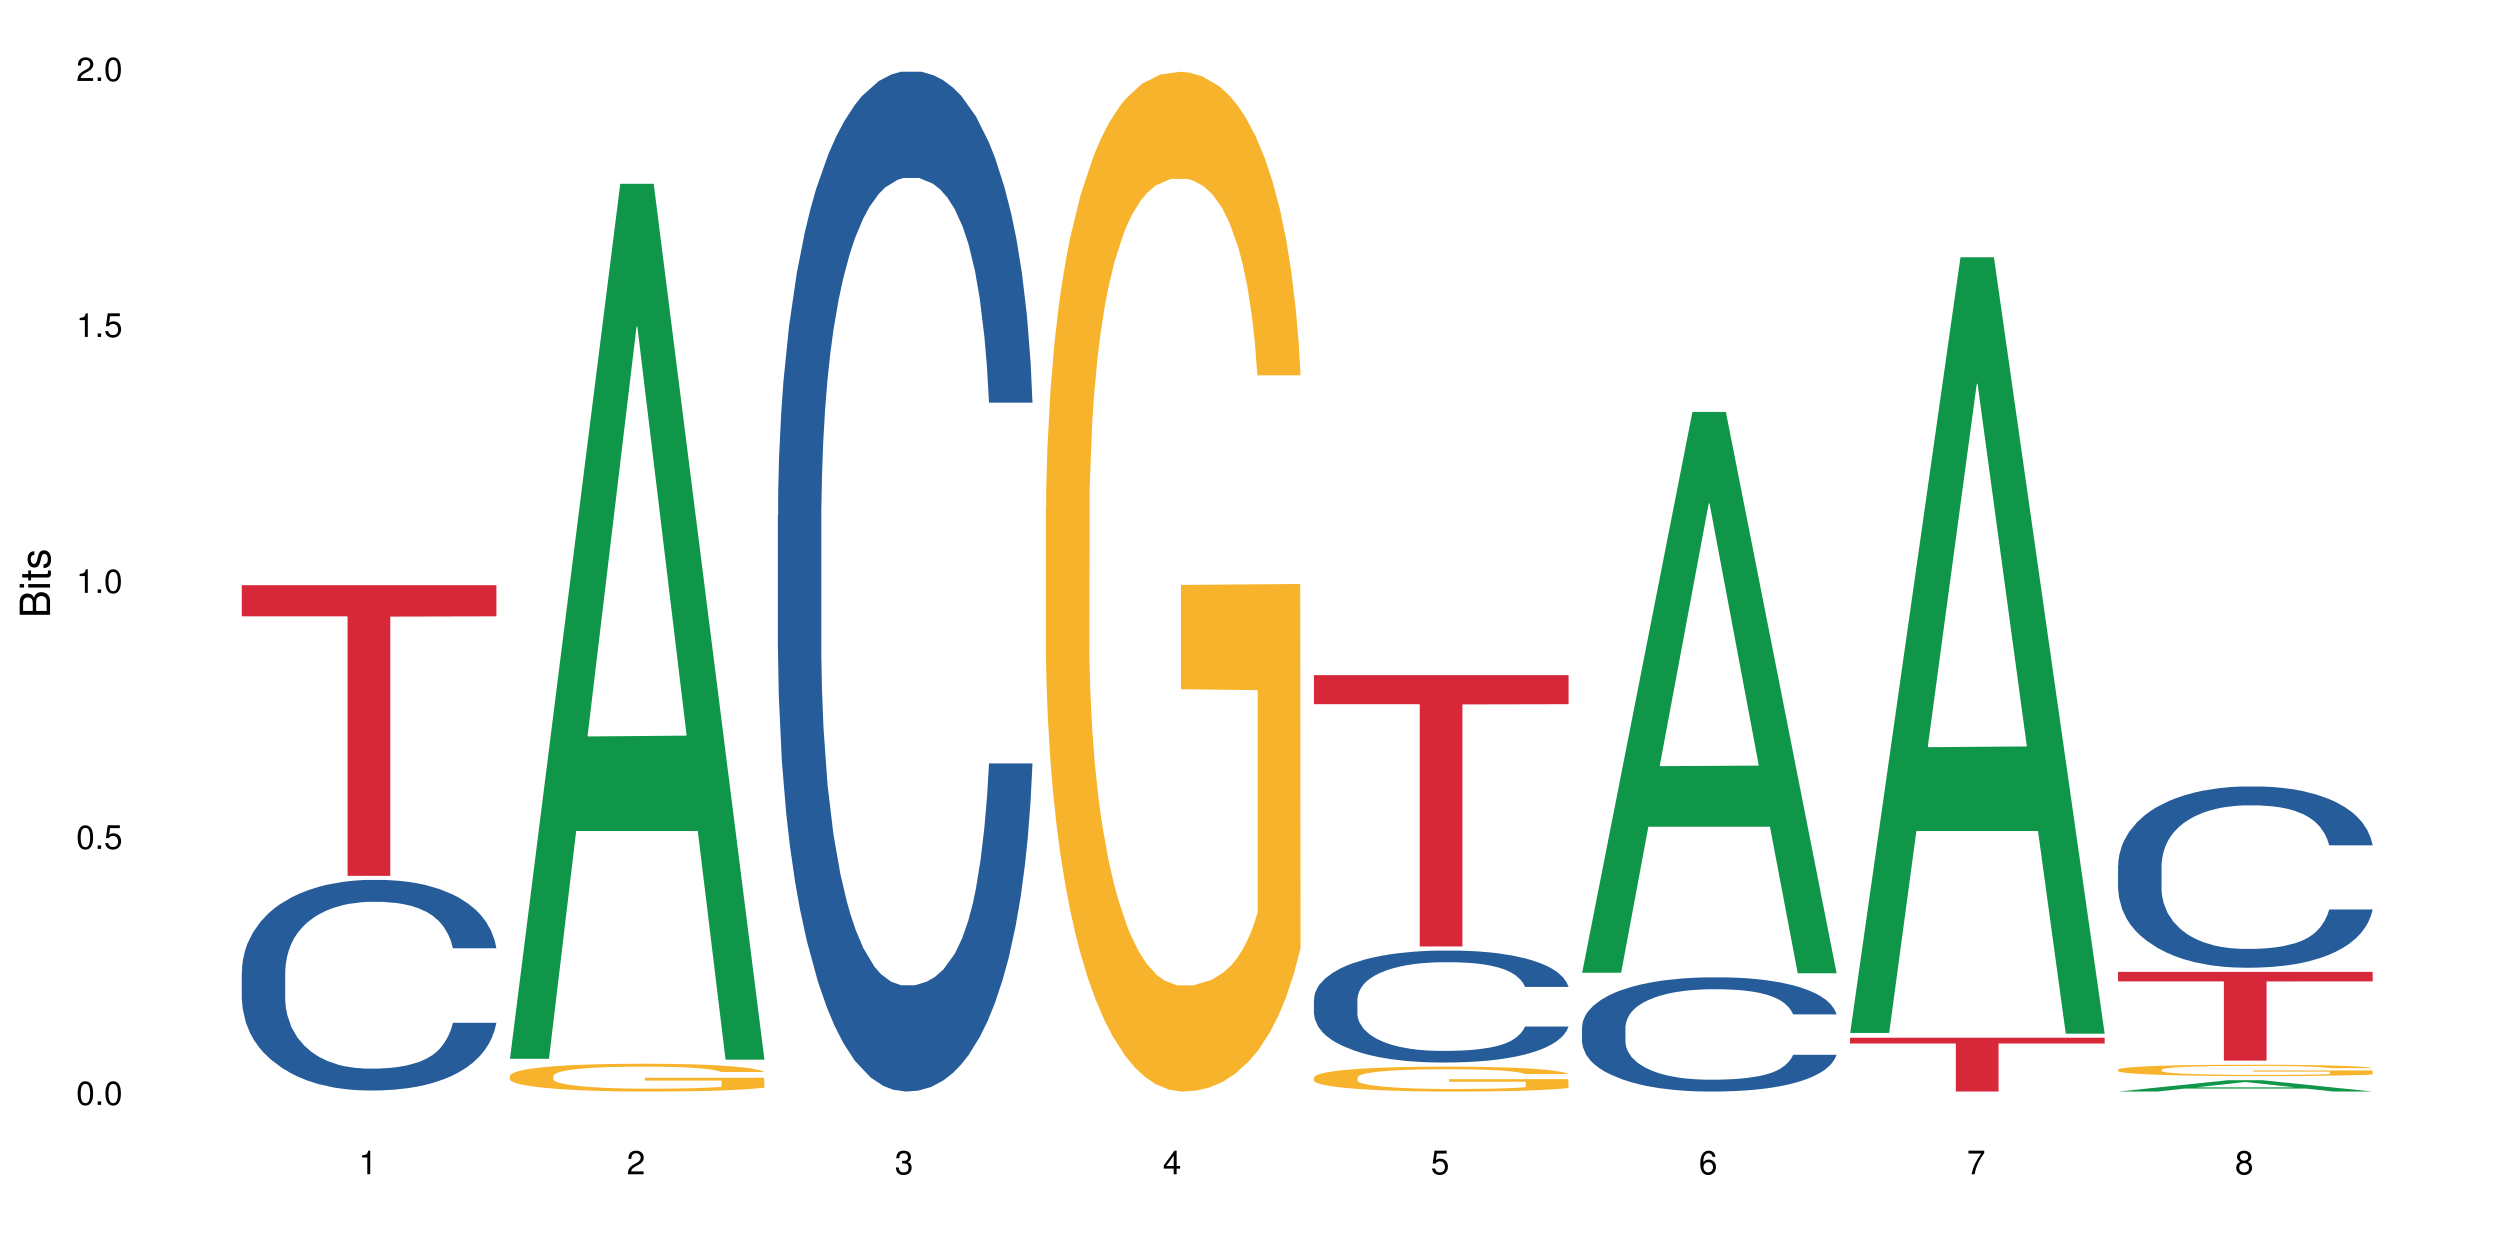 <?xml version="1.0" encoding="UTF-8"?>
<svg xmlns="http://www.w3.org/2000/svg" xmlns:xlink="http://www.w3.org/1999/xlink" width="720pt" height="360pt" viewBox="0 0 720 360" version="1.1">
<defs>
<g>
<symbol overflow="visible" id="glyph0-0">
<path style="stroke:none;" d=""/>
</symbol>
<symbol overflow="visible" id="glyph0-1">
<path style="stroke:none;" d="M 2.641 -6.797 C 2 -6.797 1.422 -6.531 1.078 -6.047 C 0.641 -5.453 0.406 -4.547 0.406 -3.297 C 0.406 -1 1.188 0.219 2.641 0.219 C 4.078 0.219 4.859 -1 4.859 -3.234 C 4.859 -4.562 4.656 -5.438 4.203 -6.047 C 3.844 -6.531 3.281 -6.797 2.641 -6.797 Z M 2.641 -6.047 C 3.547 -6.047 4 -5.125 4 -3.312 C 4 -1.375 3.562 -0.484 2.625 -0.484 C 1.734 -0.484 1.281 -1.422 1.281 -3.281 C 1.281 -5.141 1.734 -6.047 2.641 -6.047 Z M 2.641 -6.047 "/>
</symbol>
<symbol overflow="visible" id="glyph0-2">
<path style="stroke:none;" d="M 1.828 -1 L 0.828 -1 L 0.828 0 L 1.828 0 Z M 1.828 -1 "/>
</symbol>
<symbol overflow="visible" id="glyph0-3">
<path style="stroke:none;" d="M 4.562 -6.797 L 1.062 -6.797 L 0.547 -3.094 L 1.328 -3.094 C 1.719 -3.562 2.047 -3.734 2.578 -3.734 C 3.484 -3.734 4.062 -3.109 4.062 -2.094 C 4.062 -1.125 3.484 -0.531 2.578 -0.531 C 1.828 -0.531 1.375 -0.906 1.188 -1.672 L 0.328 -1.672 C 0.453 -1.109 0.547 -0.844 0.75 -0.594 C 1.125 -0.078 1.828 0.219 2.594 0.219 C 3.969 0.219 4.922 -0.781 4.922 -2.219 C 4.922 -3.562 4.031 -4.484 2.719 -4.484 C 2.25 -4.484 1.859 -4.359 1.469 -4.062 L 1.734 -5.969 L 4.562 -5.969 Z M 4.562 -6.797 "/>
</symbol>
<symbol overflow="visible" id="glyph0-4">
<path style="stroke:none;" d="M 2.484 -4.844 L 2.484 0 L 3.328 0 L 3.328 -6.797 L 2.766 -6.797 C 2.469 -5.75 2.281 -5.609 0.984 -5.453 L 0.984 -4.844 Z M 2.484 -4.844 "/>
</symbol>
<symbol overflow="visible" id="glyph0-5">
<path style="stroke:none;" d="M 4.859 -0.828 L 1.281 -0.828 C 1.359 -1.391 1.672 -1.75 2.5 -2.234 L 3.469 -2.75 C 4.406 -3.266 4.906 -3.969 4.906 -4.812 C 4.906 -5.375 4.672 -5.906 4.266 -6.266 C 3.859 -6.625 3.375 -6.797 2.719 -6.797 C 1.859 -6.797 1.219 -6.5 0.844 -5.922 C 0.609 -5.562 0.5 -5.125 0.484 -4.438 L 1.328 -4.438 C 1.359 -4.906 1.406 -5.188 1.531 -5.406 C 1.75 -5.812 2.188 -6.062 2.703 -6.062 C 3.469 -6.062 4.031 -5.516 4.031 -4.781 C 4.031 -4.25 3.719 -3.797 3.125 -3.438 L 2.234 -2.938 C 0.812 -2.141 0.406 -1.5 0.328 0 L 4.859 0 Z M 4.859 -0.828 "/>
</symbol>
<symbol overflow="visible" id="glyph0-6">
<path style="stroke:none;" d="M 2.125 -3.125 L 2.578 -3.125 C 3.516 -3.125 3.984 -2.703 3.984 -1.891 C 3.984 -1.031 3.469 -0.531 2.578 -0.531 C 1.656 -0.531 1.203 -0.984 1.156 -1.969 L 0.312 -1.969 C 0.344 -1.422 0.438 -1.078 0.609 -0.766 C 0.953 -0.109 1.625 0.219 2.547 0.219 C 3.953 0.219 4.859 -0.609 4.859 -1.906 C 4.859 -2.766 4.516 -3.25 3.703 -3.516 C 4.344 -3.766 4.656 -4.25 4.656 -4.938 C 4.656 -6.109 3.875 -6.797 2.578 -6.797 C 1.203 -6.797 0.484 -6.047 0.453 -4.609 L 1.297 -4.609 C 1.312 -5.016 1.344 -5.25 1.453 -5.453 C 1.641 -5.828 2.062 -6.062 2.594 -6.062 C 3.344 -6.062 3.797 -5.625 3.797 -4.906 C 3.797 -4.422 3.609 -4.141 3.25 -3.984 C 3.016 -3.891 2.719 -3.844 2.125 -3.844 Z M 2.125 -3.125 "/>
</symbol>
<symbol overflow="visible" id="glyph0-7">
<path style="stroke:none;" d="M 3.141 -1.625 L 3.141 0 L 3.984 0 L 3.984 -1.625 L 4.984 -1.625 L 4.984 -2.391 L 3.984 -2.391 L 3.984 -6.797 L 3.359 -6.797 L 0.266 -2.516 L 0.266 -1.625 Z M 3.141 -2.391 L 1 -2.391 L 3.141 -5.359 Z M 3.141 -2.391 "/>
</symbol>
<symbol overflow="visible" id="glyph0-8">
<path style="stroke:none;" d="M 4.781 -5.031 C 4.609 -6.141 3.891 -6.797 2.844 -6.797 C 2.094 -6.797 1.422 -6.438 1.031 -5.828 C 0.609 -5.172 0.406 -4.344 0.406 -3.094 C 0.406 -1.953 0.578 -1.234 0.984 -0.625 C 1.359 -0.078 1.953 0.219 2.703 0.219 C 3.984 0.219 4.922 -0.734 4.922 -2.078 C 4.922 -3.344 4.062 -4.234 2.844 -4.234 C 2.172 -4.234 1.641 -3.969 1.281 -3.469 C 1.281 -5.125 1.828 -6.047 2.797 -6.047 C 3.391 -6.047 3.797 -5.672 3.938 -5.031 Z M 2.734 -3.484 C 3.547 -3.484 4.062 -2.922 4.062 -2 C 4.062 -1.156 3.484 -0.531 2.703 -0.531 C 1.922 -0.531 1.328 -1.188 1.328 -2.047 C 1.328 -2.891 1.906 -3.484 2.734 -3.484 Z M 2.734 -3.484 "/>
</symbol>
<symbol overflow="visible" id="glyph0-9">
<path style="stroke:none;" d="M 4.984 -6.797 L 0.438 -6.797 L 0.438 -5.969 L 4.109 -5.969 C 2.5 -3.656 1.828 -2.234 1.328 0 L 2.219 0 C 2.594 -2.172 3.453 -4.047 4.984 -6.094 Z M 4.984 -6.797 "/>
</symbol>
<symbol overflow="visible" id="glyph0-10">
<path style="stroke:none;" d="M 3.75 -3.578 C 4.453 -4 4.688 -4.344 4.688 -4.984 C 4.688 -6.047 3.844 -6.797 2.641 -6.797 C 1.438 -6.797 0.594 -6.047 0.594 -4.984 C 0.594 -4.359 0.828 -4.016 1.516 -3.578 C 0.734 -3.203 0.359 -2.641 0.359 -1.891 C 0.359 -0.641 1.297 0.219 2.641 0.219 C 3.984 0.219 4.922 -0.641 4.922 -1.875 C 4.922 -2.641 4.531 -3.203 3.75 -3.578 Z M 2.641 -6.047 C 3.359 -6.047 3.812 -5.625 3.812 -4.969 C 3.812 -4.344 3.344 -3.922 2.641 -3.922 C 1.922 -3.922 1.453 -4.344 1.453 -4.984 C 1.453 -5.625 1.922 -6.047 2.641 -6.047 Z M 2.641 -3.203 C 3.484 -3.203 4.062 -2.672 4.062 -1.875 C 4.062 -1.062 3.484 -0.531 2.625 -0.531 C 1.797 -0.531 1.219 -1.078 1.219 -1.875 C 1.219 -2.672 1.797 -3.203 2.641 -3.203 Z M 2.641 -3.203 "/>
</symbol>
<symbol overflow="visible" id="glyph1-0">
<path style="stroke:none;" d=""/>
</symbol>
<symbol overflow="visible" id="glyph1-1">
<path style="stroke:none;" d="M 0 -0.953 L 0 -4.891 C 0 -5.719 -0.234 -6.344 -0.734 -6.797 C -1.188 -7.234 -1.812 -7.469 -2.5 -7.469 C -3.547 -7.469 -4.188 -7 -4.625 -5.875 C -4.984 -6.672 -5.641 -7.094 -6.531 -7.094 C -7.156 -7.094 -7.734 -6.859 -8.141 -6.391 C -8.562 -5.938 -8.75 -5.344 -8.75 -4.5 L -8.75 -0.953 Z M -4.984 -2.062 L -7.766 -2.062 L -7.766 -4.219 C -7.766 -4.844 -7.688 -5.203 -7.453 -5.5 C -7.219 -5.812 -6.859 -5.969 -6.375 -5.969 C -5.906 -5.969 -5.531 -5.812 -5.297 -5.5 C -5.062 -5.203 -4.984 -4.844 -4.984 -4.219 Z M -0.984 -2.062 L -4 -2.062 L -4 -4.781 C -4 -5.328 -3.859 -5.688 -3.578 -5.953 C -3.297 -6.219 -2.922 -6.359 -2.484 -6.359 C -2.062 -6.359 -1.688 -6.219 -1.406 -5.953 C -1.109 -5.688 -0.984 -5.328 -0.984 -4.781 Z M -0.984 -2.062 "/>
</symbol>
<symbol overflow="visible" id="glyph1-2">
<path style="stroke:none;" d="M -6.281 -1.797 L -6.281 -0.797 L 0 -0.797 L 0 -1.797 Z M -8.75 -1.797 L -8.75 -0.797 L -7.484 -0.797 L -7.484 -1.797 Z M -8.75 -1.797 "/>
</symbol>
<symbol overflow="visible" id="glyph1-3">
<path style="stroke:none;" d="M -6.281 -3.047 L -6.281 -2.016 L -8.016 -2.016 L -8.016 -1.016 L -6.281 -1.016 L -6.281 -0.172 L -5.469 -0.172 L -5.469 -1.016 L -0.719 -1.016 C -0.078 -1.016 0.281 -1.453 0.281 -2.234 C 0.281 -2.469 0.25 -2.719 0.188 -3.047 L -0.641 -3.047 C -0.609 -2.922 -0.594 -2.766 -0.594 -2.562 C -0.594 -2.141 -0.719 -2.016 -1.156 -2.016 L -5.469 -2.016 L -5.469 -3.047 Z M -6.281 -3.047 "/>
</symbol>
<symbol overflow="visible" id="glyph1-4">
<path style="stroke:none;" d="M -4.531 -5.25 C -5.766 -5.25 -6.469 -4.422 -6.469 -2.969 C -6.469 -1.516 -5.719 -0.562 -4.547 -0.562 C -3.562 -0.562 -3.094 -1.062 -2.734 -2.562 L -2.516 -3.484 C -2.344 -4.188 -2.094 -4.469 -1.625 -4.469 C -1.047 -4.469 -0.641 -3.875 -0.641 -3 C -0.641 -2.453 -0.797 -2 -1.062 -1.75 C -1.25 -1.594 -1.422 -1.531 -1.875 -1.469 L -1.875 -0.406 C -0.422 -0.453 0.281 -1.266 0.281 -2.922 C 0.281 -4.5 -0.5 -5.516 -1.719 -5.516 C -2.656 -5.516 -3.172 -4.984 -3.469 -3.734 L -3.703 -2.766 C -3.891 -1.953 -4.156 -1.609 -4.594 -1.609 C -5.172 -1.609 -5.547 -2.125 -5.547 -2.938 C -5.547 -3.75 -5.203 -4.172 -4.531 -4.203 Z M -4.531 -5.25 "/>
</symbol>
</g>
</defs>
<g id="surface102124">
<rect x="0" y="0" width="720" height="360" style="fill:rgb(100%,100%,100%);fill-opacity:1;stroke:none;"/>
<path style=" stroke:none;fill-rule:nonzero;fill:rgb(14.51%,36.078%,60%);fill-opacity:1;" d="M 69.629 279.816 L 69.719 279.762 L 69.719 278.43 L 69.988 276.324 L 70.613 273.664 L 71.238 271.832 L 72.848 268.562 L 75.086 265.402 L 77.41 262.961 L 79.109 261.52 L 80.629 260.414 L 84.117 258.359 L 86.355 257.309 L 88.77 256.367 L 91.719 255.422 L 93.867 254.867 L 98.695 253.98 L 102.273 253.594 L 105.047 253.426 L 111.039 253.426 L 114.613 253.648 L 117.207 253.926 L 120.07 254.371 L 122.484 254.867 L 126.688 256.09 L 130.445 257.641 L 132.145 258.527 L 134.828 260.246 L 136.883 261.91 L 138.316 263.352 L 139.926 265.402 L 141.355 267.898 L 142.43 270.723 L 142.965 273.109 L 130.445 273.109 L 129.82 270.891 L 129.102 269.172 L 127.762 266.898 L 126.422 265.289 L 124.543 263.684 L 122.844 262.629 L 120.516 261.578 L 118.461 260.91 L 116.312 260.414 L 114.258 260.078 L 110.32 259.746 L 105.762 259.746 L 104.062 259.859 L 100.574 260.301 L 98.695 260.691 L 96.012 261.465 L 94.133 262.188 L 91.898 263.297 L 90.379 264.238 L 88.5 265.68 L 87.16 266.953 L 85.637 268.785 L 84.742 270.168 L 83.938 271.723 L 83.223 273.551 L 82.688 275.492 L 82.328 277.543 L 82.148 279.539 L 82.148 288.133 L 82.328 290.129 L 82.777 292.457 L 83.938 295.836 L 85.637 298.777 L 87.605 301.105 L 89.484 302.766 L 90.559 303.543 L 91.988 304.43 L 94.223 305.539 L 97.445 306.648 L 99.32 307.09 L 102.184 307.535 L 105.137 307.758 L 109.07 307.758 L 112.559 307.535 L 114.883 307.258 L 117.297 306.816 L 120.605 305.871 L 122.664 304.984 L 124.453 303.934 L 125.793 302.879 L 126.688 301.992 L 128.031 300.273 L 129.102 298.387 L 129.906 296.449 L 130.445 294.562 L 142.965 294.562 L 142.43 296.781 L 141.625 298.941 L 140.82 300.551 L 139.566 302.492 L 138.137 304.207 L 136.078 306.148 L 134.379 307.426 L 132.145 308.809 L 130.086 309.863 L 127.852 310.805 L 124.543 311.914 L 122.395 312.469 L 120.07 312.969 L 117.297 313.41 L 113.809 313.801 L 110.055 314.023 L 106.566 314.078 L 102.809 313.965 L 100.035 313.746 L 96.371 313.246 L 91.809 312.246 L 88.5 311.195 L 85.906 310.141 L 83.672 309.031 L 81.168 307.535 L 77.945 305.098 L 75.98 303.211 L 74.637 301.66 L 73.117 299.496 L 72.043 297.555 L 70.793 294.453 L 69.898 290.516 L 69.629 287.465 Z M 69.629 279.816 "/>
<path style=" stroke:none;fill-rule:nonzero;fill:rgb(83.922%,15.686%,22.353%);fill-opacity:1;" d="M 69.629 168.539 L 142.965 168.539 L 142.965 177.5 L 112.402 177.578 L 112.402 252.246 L 100.105 252.246 L 100.105 177.656 L 99.926 177.5 L 69.629 177.5 Z M 69.629 168.539 "/>
<path style=" stroke:none;fill-rule:nonzero;fill:rgb(6.275%,58.824%,28.235%);fill-opacity:1;" d="M 146.824 304.941 L 146.902 304.707 L 178.637 52.934 L 188.273 52.934 L 220.16 305.18 L 208.957 305.18 L 200.965 239.336 L 165.941 239.336 L 158.109 304.941 L 146.824 304.941 L 169.312 212.098 L 197.754 211.859 L 183.57 94.148 L 183.414 93.91 L 183.258 94.621 L 169.234 211.859 L 169.312 212.098 Z M 146.824 304.941 "/>
<path style=" stroke:none;fill-rule:nonzero;fill:rgb(96.863%,70.196%,16.863%);fill-opacity:1;" d="M 146.824 309.789 L 146.914 309.781 L 146.914 309.637 L 147.273 309.309 L 148.168 308.855 L 149.328 308.48 L 150.582 308.188 L 151.387 308.035 L 152.727 307.816 L 153.891 307.652 L 156.844 307.324 L 160.598 307.016 L 162.656 306.887 L 164.98 306.762 L 168.289 306.621 L 169.809 306.57 L 174.461 306.453 L 179.738 306.379 L 185.551 306.359 L 188.234 306.367 L 191.898 306.395 L 196.91 306.477 L 199.77 306.551 L 202.008 306.621 L 204.332 306.719 L 207.195 306.863 L 209.875 307.039 L 212.023 307.215 L 214.168 307.434 L 215.957 307.668 L 217.477 307.926 L 218.82 308.23 L 219.625 308.488 L 220.16 308.742 L 207.73 308.742 L 207.016 308.488 L 206.211 308.289 L 204.867 308.051 L 203.527 307.875 L 202.184 307.734 L 199.68 307.543 L 197.535 307.426 L 194.852 307.324 L 192.258 307.258 L 189.305 307.215 L 187.52 307.199 L 182.777 307.199 L 178.484 307.25 L 175.98 307.309 L 174.191 307.367 L 171.688 307.477 L 170.168 307.566 L 169.273 307.625 L 166.59 307.852 L 164.801 308.055 L 163.816 308.195 L 162.566 308.414 L 161.672 308.613 L 160.688 308.906 L 160.152 309.125 L 159.434 309.621 L 159.348 310.938 L 159.613 311.219 L 160.152 311.516 L 160.867 311.781 L 161.941 312.059 L 163.012 312.27 L 164.891 312.555 L 166.5 312.746 L 167.754 312.871 L 170.168 313.066 L 171.152 313.133 L 173.477 313.266 L 175.891 313.367 L 178.844 313.457 L 181.078 313.5 L 184.656 313.535 L 189.219 313.535 L 194.582 313.492 L 197.98 313.434 L 200.309 313.375 L 201.828 313.324 L 203.707 313.242 L 205.047 313.172 L 206.301 313.09 L 207.82 312.965 L 207.82 311.219 L 185.73 311.211 L 185.73 310.391 L 220.07 310.383 L 220.16 313.242 L 218.285 313.441 L 215.957 313.633 L 213.723 313.777 L 211.398 313.902 L 208.086 314.043 L 205.406 314.129 L 201.289 314.23 L 197.535 314.297 L 193.598 314.34 L 190.113 314.363 L 185.996 314.371 L 182.332 314.355 L 178.395 314.312 L 175.266 314.254 L 172.402 314.18 L 169.543 314.086 L 165.965 313.934 L 163.641 313.809 L 161.223 313.652 L 158.809 313.469 L 156.664 313.273 L 155.23 313.121 L 153.801 312.945 L 152.281 312.723 L 150.852 312.477 L 149.777 312.25 L 148.793 311.992 L 148.078 311.75 L 147.363 311.422 L 147.004 311.16 L 146.824 310.934 Z M 146.824 309.789 "/>
<path style=" stroke:none;fill-rule:nonzero;fill:rgb(14.51%,36.078%,60%);fill-opacity:1;" d="M 224.02 148.457 L 224.109 148.188 L 224.109 141.742 L 224.379 131.543 L 225.004 118.656 L 225.633 109.797 L 227.242 93.957 L 229.477 78.652 L 231.801 66.84 L 233.5 59.859 L 235.023 54.492 L 238.508 44.559 L 240.746 39.457 L 243.16 34.891 L 246.113 30.328 L 248.258 27.645 L 253.086 23.348 L 256.664 21.469 L 259.438 20.664 L 265.43 20.664 L 269.008 21.738 L 271.602 23.078 L 274.461 25.227 L 276.875 27.645 L 281.082 33.551 L 284.836 41.066 L 286.535 45.363 L 289.219 53.684 L 291.277 61.738 L 292.707 68.719 L 294.316 78.652 L 295.746 90.734 L 296.82 104.426 L 297.355 115.969 L 284.836 115.969 L 284.211 105.23 L 283.496 96.91 L 282.152 85.902 L 280.812 78.117 L 278.934 70.332 L 277.234 65.23 L 274.91 60.129 L 272.852 56.906 L 270.707 54.492 L 268.648 52.879 L 264.715 51.27 L 260.152 51.27 L 258.453 51.805 L 254.965 53.953 L 253.086 55.832 L 250.406 59.59 L 248.527 63.082 L 246.289 68.449 L 244.77 73.016 L 242.891 79.996 L 241.551 86.172 L 240.031 95.031 L 239.137 101.742 L 238.332 109.258 L 237.613 118.117 L 237.078 127.516 L 236.723 137.449 L 236.543 147.113 L 236.543 188.727 L 236.723 198.391 L 237.168 209.668 L 238.332 226.043 L 240.031 240.273 L 241.996 251.547 L 243.875 259.602 L 244.949 263.359 L 246.379 267.656 L 248.617 273.027 L 251.836 278.395 L 253.715 280.543 L 256.574 282.691 L 259.527 283.766 L 263.461 283.766 L 266.949 282.691 L 269.273 281.348 L 271.691 279.199 L 275 274.637 L 277.055 270.34 L 278.844 265.242 L 280.188 260.141 L 281.082 255.844 L 282.422 247.52 L 283.496 238.395 L 284.301 228.996 L 284.836 219.867 L 297.355 219.867 L 296.82 230.609 L 296.016 241.078 L 295.211 248.863 L 293.957 258.262 L 292.527 266.582 L 290.473 275.98 L 288.773 282.152 L 286.535 288.867 L 284.48 293.969 L 282.242 298.531 L 278.934 303.898 L 276.789 306.586 L 274.461 309 L 271.691 311.148 L 268.203 313.027 L 264.445 314.102 L 260.957 314.371 L 257.203 313.832 L 254.43 312.762 L 250.762 310.344 L 246.199 305.512 L 242.891 300.41 L 240.297 295.309 L 238.062 289.941 L 235.559 282.691 L 232.34 270.879 L 230.371 261.75 L 229.031 254.234 L 227.508 243.762 L 226.438 234.367 L 225.184 219.332 L 224.289 200.27 L 224.02 185.504 Z M 224.02 148.457 "/>
<path style=" stroke:none;fill-rule:nonzero;fill:rgb(96.863%,70.196%,16.863%);fill-opacity:1;" d="M 301.219 146.461 L 301.305 146.191 L 301.305 140.828 L 301.664 128.758 L 302.559 112.129 L 303.723 98.449 L 304.973 87.719 L 305.777 82.086 L 307.121 74.039 L 308.281 68.141 L 311.234 56.07 L 314.988 44.805 L 317.047 39.977 L 319.371 35.414 L 322.68 30.32 L 324.203 28.441 L 328.852 24.148 L 334.129 21.469 L 339.941 20.664 L 342.625 20.93 L 346.293 22.004 L 351.301 24.953 L 354.164 27.637 L 356.398 30.32 L 358.723 33.805 L 361.586 39.172 L 364.27 45.609 L 366.414 52.047 L 368.562 60.094 L 370.352 68.676 L 371.871 78.062 L 373.211 89.328 L 374.016 98.715 L 374.555 108.105 L 362.121 108.105 L 361.406 98.715 L 360.602 91.477 L 359.262 82.625 L 357.918 76.188 L 356.578 71.09 L 354.074 64.117 L 351.926 59.824 L 349.242 56.07 L 346.648 53.656 L 343.699 52.047 L 341.91 51.508 L 337.168 51.508 L 332.875 53.387 L 330.371 55.531 L 328.586 57.68 L 326.078 61.703 L 324.559 64.922 L 323.664 67.066 L 320.98 75.383 L 319.195 82.891 L 318.211 87.988 L 316.957 96.035 L 316.062 103.277 L 315.078 114.004 L 314.543 122.051 L 313.828 140.293 L 313.738 188.574 L 314.008 198.766 L 314.543 209.762 L 315.258 219.418 L 316.332 229.609 L 317.406 237.391 L 319.281 247.852 L 320.895 254.824 L 322.145 259.383 L 324.559 266.625 L 325.543 269.039 L 327.867 273.867 L 330.285 277.625 L 333.234 280.844 L 335.469 282.453 L 339.047 283.793 L 343.609 283.793 L 348.977 282.184 L 352.375 280.039 L 354.699 277.891 L 356.219 276.016 L 358.098 273.062 L 359.438 270.383 L 360.691 267.43 L 362.211 262.871 L 362.211 198.766 L 340.121 198.496 L 340.121 168.457 L 374.465 168.188 L 374.555 273.062 L 372.676 280.305 L 370.352 287.281 L 368.113 292.645 L 365.789 297.203 L 362.48 302.301 L 359.797 305.52 L 355.684 309.273 L 351.926 311.688 L 347.992 313.297 L 344.504 314.102 L 340.391 314.371 L 336.723 313.836 L 332.789 312.227 L 329.656 310.078 L 326.797 307.398 L 323.934 303.91 L 320.355 298.277 L 318.031 293.719 L 315.617 288.086 L 313.203 281.379 L 311.055 274.137 L 309.625 268.504 L 308.191 262.066 L 306.672 254.02 L 305.242 244.898 L 304.168 236.586 L 303.184 227.195 L 302.469 218.344 L 301.754 206.277 L 301.395 196.621 L 301.219 188.305 Z M 301.219 146.461 "/>
<path style=" stroke:none;fill-rule:nonzero;fill:rgb(14.51%,36.078%,60%);fill-opacity:1;" d="M 378.414 287.797 L 378.504 287.77 L 378.504 287.059 L 378.77 285.941 L 379.398 284.527 L 380.023 283.555 L 381.633 281.812 L 383.867 280.133 L 386.195 278.836 L 387.895 278.07 L 389.414 277.48 L 392.902 276.391 L 395.137 275.828 L 397.551 275.328 L 400.504 274.828 L 402.648 274.531 L 407.48 274.062 L 411.055 273.855 L 413.828 273.766 L 419.82 273.766 L 423.398 273.883 L 425.992 274.031 L 428.855 274.27 L 431.27 274.531 L 435.473 275.18 L 439.227 276.008 L 440.926 276.477 L 443.609 277.391 L 445.668 278.277 L 447.098 279.043 L 448.707 280.133 L 450.141 281.461 L 451.211 282.965 L 451.75 284.23 L 439.227 284.23 L 438.602 283.051 L 437.887 282.137 L 436.547 280.93 L 435.203 280.074 L 433.324 279.219 L 431.625 278.66 L 429.301 278.102 L 427.246 277.746 L 425.098 277.48 L 423.039 277.305 L 419.105 277.125 L 414.543 277.125 L 412.844 277.188 L 409.355 277.422 L 407.48 277.629 L 404.797 278.039 L 402.918 278.426 L 400.684 279.012 L 399.16 279.516 L 397.285 280.281 L 395.941 280.957 L 394.422 281.93 L 393.527 282.668 L 392.723 283.492 L 392.008 284.465 L 391.469 285.5 L 391.113 286.59 L 390.934 287.648 L 390.934 292.219 L 391.113 293.281 L 391.559 294.52 L 392.723 296.316 L 394.422 297.879 L 396.391 299.117 L 398.266 300 L 399.34 300.414 L 400.773 300.887 L 403.008 301.473 L 406.227 302.062 L 408.105 302.301 L 410.969 302.535 L 413.918 302.652 L 417.855 302.652 L 421.34 302.535 L 423.668 302.387 L 426.082 302.152 L 429.391 301.652 L 431.449 301.18 L 433.234 300.621 L 434.578 300.059 L 435.473 299.59 L 436.812 298.676 L 437.887 297.672 L 438.691 296.641 L 439.227 295.637 L 451.75 295.637 L 451.211 296.816 L 450.406 297.969 L 449.602 298.82 L 448.352 299.852 L 446.918 300.766 L 444.863 301.797 L 443.164 302.477 L 440.926 303.215 L 438.871 303.773 L 436.637 304.273 L 433.324 304.863 L 431.18 305.16 L 428.855 305.426 L 426.082 305.66 L 422.594 305.867 L 418.836 305.984 L 415.348 306.016 L 411.594 305.953 L 408.82 305.836 L 405.152 305.57 L 400.594 305.043 L 397.285 304.48 L 394.691 303.922 L 392.453 303.332 L 389.949 302.535 L 386.73 301.238 L 384.762 300.238 L 383.422 299.41 L 381.902 298.262 L 380.828 297.23 L 379.574 295.578 L 378.68 293.488 L 378.414 291.863 Z M 378.414 287.797 "/>
<path style=" stroke:none;fill-rule:nonzero;fill:rgb(96.863%,70.196%,16.863%);fill-opacity:1;" d="M 378.414 310.266 L 378.504 310.262 L 378.504 310.129 L 378.859 309.836 L 379.754 309.43 L 380.918 309.094 L 382.168 308.832 L 382.973 308.695 L 384.316 308.496 L 385.477 308.355 L 388.43 308.059 L 392.188 307.785 L 394.242 307.664 L 396.566 307.555 L 399.879 307.43 L 401.398 307.383 L 406.047 307.277 L 411.324 307.215 L 417.137 307.195 L 419.82 307.199 L 423.488 307.227 L 428.496 307.297 L 431.359 307.363 L 433.594 307.43 L 435.918 307.516 L 438.781 307.645 L 441.465 307.805 L 443.609 307.961 L 445.758 308.156 L 447.547 308.367 L 449.066 308.598 L 450.406 308.871 L 451.211 309.102 L 451.75 309.332 L 439.316 309.332 L 438.602 309.102 L 437.797 308.926 L 436.457 308.707 L 435.113 308.551 L 433.773 308.426 L 431.27 308.254 L 429.121 308.152 L 426.438 308.059 L 423.848 308 L 420.895 307.961 L 419.105 307.945 L 414.367 307.945 L 410.074 307.992 L 407.57 308.047 L 405.781 308.098 L 403.277 308.195 L 401.754 308.273 L 400.859 308.328 L 398.18 308.531 L 396.391 308.715 L 395.406 308.84 L 394.152 309.035 L 393.258 309.211 L 392.277 309.473 L 391.738 309.672 L 391.023 310.117 L 390.934 311.297 L 391.203 311.547 L 391.738 311.812 L 392.453 312.051 L 393.527 312.301 L 394.602 312.488 L 396.48 312.746 L 398.09 312.914 L 399.34 313.027 L 401.754 313.203 L 402.738 313.262 L 405.066 313.383 L 407.48 313.473 L 410.43 313.551 L 412.668 313.59 L 416.242 313.625 L 420.805 313.625 L 426.172 313.586 L 429.57 313.531 L 431.895 313.48 L 433.414 313.434 L 435.293 313.359 L 436.637 313.297 L 437.887 313.223 L 439.406 313.113 L 439.406 311.547 L 417.316 311.539 L 417.316 310.805 L 451.66 310.797 L 451.75 313.359 L 449.871 313.539 L 447.547 313.707 L 445.309 313.84 L 442.984 313.949 L 439.676 314.074 L 436.992 314.156 L 432.879 314.246 L 429.121 314.305 L 425.188 314.344 L 421.699 314.363 L 417.586 314.371 L 413.918 314.359 L 409.984 314.316 L 406.852 314.266 L 403.992 314.199 L 401.129 314.113 L 397.551 313.977 L 395.227 313.867 L 392.812 313.727 L 390.398 313.562 L 388.25 313.387 L 386.82 313.25 L 385.391 313.094 L 383.867 312.895 L 382.438 312.672 L 381.363 312.469 L 380.379 312.242 L 379.664 312.023 L 378.949 311.73 L 378.594 311.492 L 378.414 311.289 Z M 378.414 310.266 "/>
<path style=" stroke:none;fill-rule:nonzero;fill:rgb(83.922%,15.686%,22.353%);fill-opacity:1;" d="M 378.414 194.438 L 451.75 194.438 L 451.75 202.805 L 421.184 202.875 L 421.184 272.586 L 408.887 272.586 L 408.887 202.949 L 408.711 202.805 L 378.414 202.805 Z M 378.414 194.438 "/>
<path style=" stroke:none;fill-rule:nonzero;fill:rgb(6.275%,58.824%,28.235%);fill-opacity:1;" d="M 455.609 280.152 L 455.688 280.004 L 487.418 118.641 L 497.055 118.641 L 528.945 280.305 L 517.742 280.305 L 509.75 238.105 L 474.727 238.105 L 466.891 280.152 L 455.609 280.152 L 478.094 220.648 L 506.535 220.496 L 492.355 145.055 L 492.199 144.902 L 492.043 145.359 L 478.016 220.496 L 478.094 220.648 Z M 455.609 280.152 "/>
<path style=" stroke:none;fill-rule:nonzero;fill:rgb(14.51%,36.078%,60%);fill-opacity:1;" d="M 455.609 295.793 L 455.699 295.762 L 455.699 295.043 L 455.965 293.898 L 456.594 292.457 L 457.219 291.465 L 458.828 289.691 L 461.066 287.977 L 463.391 286.656 L 465.09 285.875 L 466.609 285.273 L 470.098 284.16 L 472.332 283.59 L 474.746 283.078 L 477.699 282.566 L 479.848 282.266 L 484.676 281.785 L 488.254 281.574 L 491.023 281.484 L 497.016 281.484 L 500.594 281.605 L 503.188 281.754 L 506.051 281.996 L 508.465 282.266 L 512.668 282.93 L 516.426 283.77 L 518.125 284.25 L 520.805 285.184 L 522.863 286.086 L 524.293 286.867 L 525.906 287.977 L 527.336 289.332 L 528.41 290.863 L 528.945 292.156 L 516.426 292.156 L 515.797 290.953 L 515.082 290.023 L 513.742 288.789 L 512.398 287.918 L 510.523 287.047 L 508.824 286.477 L 506.496 285.902 L 504.441 285.543 L 502.293 285.273 L 500.238 285.094 L 496.301 284.91 L 491.742 284.91 L 490.043 284.973 L 486.555 285.211 L 484.676 285.422 L 481.992 285.844 L 480.113 286.234 L 477.879 286.836 L 476.359 287.348 L 474.48 288.129 L 473.137 288.82 L 471.617 289.812 L 470.723 290.562 L 469.918 291.406 L 469.203 292.398 L 468.668 293.449 L 468.309 294.562 L 468.129 295.645 L 468.129 300.301 L 468.309 301.387 L 468.758 302.648 L 469.918 304.48 L 471.617 306.074 L 473.586 307.336 L 475.465 308.238 L 476.535 308.66 L 477.969 309.141 L 480.203 309.742 L 483.422 310.344 L 485.301 310.582 L 488.164 310.824 L 491.113 310.945 L 495.051 310.945 L 498.539 310.824 L 500.863 310.672 L 503.277 310.434 L 506.586 309.922 L 508.645 309.441 L 510.434 308.871 L 511.773 308.297 L 512.668 307.816 L 514.008 306.887 L 515.082 305.863 L 515.887 304.812 L 516.426 303.789 L 528.945 303.789 L 528.41 304.992 L 527.605 306.164 L 526.797 307.035 L 525.547 308.09 L 524.117 309.02 L 522.059 310.07 L 520.359 310.762 L 518.125 311.516 L 516.066 312.086 L 513.832 312.598 L 510.523 313.199 L 508.375 313.5 L 506.051 313.77 L 503.277 314.012 L 499.789 314.219 L 496.035 314.34 L 492.547 314.371 L 488.789 314.309 L 486.016 314.191 L 482.352 313.918 L 477.789 313.379 L 474.48 312.809 L 471.887 312.238 L 469.648 311.637 L 467.145 310.824 L 463.926 309.5 L 461.957 308.48 L 460.617 307.637 L 459.098 306.465 L 458.023 305.414 L 456.773 303.73 L 455.879 301.594 L 455.609 299.941 Z M 455.609 295.793 "/>
<path style=" stroke:none;fill-rule:nonzero;fill:rgb(6.275%,58.824%,28.235%);fill-opacity:1;" d="M 532.805 297.484 L 532.883 297.273 L 564.617 74.102 L 574.254 74.102 L 606.141 297.695 L 594.938 297.695 L 586.945 239.328 L 551.922 239.328 L 544.086 297.484 L 532.805 297.484 L 555.293 215.188 L 583.734 214.977 L 569.551 110.633 L 569.395 110.422 L 569.238 111.055 L 555.215 214.977 L 555.293 215.188 Z M 532.805 297.484 "/>
<path style=" stroke:none;fill-rule:nonzero;fill:rgb(83.922%,15.686%,22.353%);fill-opacity:1;" d="M 532.805 298.875 L 606.141 298.875 L 606.141 300.531 L 575.578 300.547 L 575.578 314.371 L 563.281 314.371 L 563.281 300.562 L 563.102 300.531 L 532.805 300.531 Z M 532.805 298.875 "/>
<path style=" stroke:none;fill-rule:nonzero;fill:rgb(6.275%,58.824%,28.235%);fill-opacity:1;" d="M 610 314.367 L 610.078 314.363 L 641.812 311.094 L 651.449 311.094 L 683.336 314.371 L 672.133 314.371 L 664.141 313.516 L 629.117 313.516 L 621.285 314.367 L 610 314.367 L 632.488 313.16 L 660.93 313.16 L 646.746 311.629 L 646.59 311.625 L 646.434 311.637 L 632.41 313.16 L 632.488 313.16 Z M 610 314.367 "/>
<path style=" stroke:none;fill-rule:nonzero;fill:rgb(14.51%,36.078%,60%);fill-opacity:1;" d="M 610 249.227 L 610.09 249.18 L 610.09 248.035 L 610.359 246.223 L 610.984 243.93 L 611.609 242.355 L 613.219 239.539 L 615.457 236.82 L 617.781 234.719 L 619.48 233.48 L 621 232.523 L 624.488 230.758 L 626.727 229.852 L 629.141 229.043 L 632.09 228.23 L 634.238 227.754 L 639.066 226.988 L 642.645 226.656 L 645.418 226.512 L 651.41 226.512 L 654.988 226.703 L 657.578 226.941 L 660.441 227.324 L 662.855 227.754 L 667.059 228.801 L 670.816 230.141 L 672.516 230.902 L 675.199 232.383 L 677.254 233.812 L 678.688 235.055 L 680.297 236.82 L 681.727 238.969 L 682.801 241.402 L 683.336 243.453 L 670.816 243.453 L 670.191 241.543 L 669.477 240.066 L 668.133 238.109 L 666.793 236.723 L 664.914 235.34 L 663.215 234.434 L 660.891 233.527 L 658.832 232.953 L 656.688 232.523 L 654.629 232.238 L 650.695 231.953 L 646.133 231.953 L 644.434 232.047 L 640.945 232.43 L 639.066 232.762 L 636.383 233.434 L 634.508 234.051 L 632.27 235.008 L 630.75 235.816 L 628.871 237.059 L 627.531 238.156 L 626.008 239.73 L 625.117 240.926 L 624.309 242.262 L 623.594 243.836 L 623.059 245.504 L 622.699 247.27 L 622.523 248.988 L 622.523 256.387 L 622.699 258.105 L 623.148 260.109 L 624.309 263.02 L 626.008 265.547 L 627.977 267.555 L 629.855 268.984 L 630.93 269.652 L 632.359 270.418 L 634.594 271.371 L 637.816 272.324 L 639.691 272.707 L 642.555 273.09 L 645.508 273.281 L 649.441 273.281 L 652.93 273.09 L 655.254 272.852 L 657.668 272.469 L 660.977 271.656 L 663.035 270.895 L 664.824 269.988 L 666.164 269.078 L 667.059 268.316 L 668.402 266.836 L 669.477 265.215 L 670.281 263.543 L 670.816 261.922 L 683.336 261.922 L 682.801 263.832 L 681.996 265.691 L 681.191 267.074 L 679.938 268.746 L 678.508 270.227 L 676.449 271.895 L 674.75 272.992 L 672.516 274.188 L 670.457 275.094 L 668.223 275.902 L 664.914 276.859 L 662.766 277.336 L 660.441 277.766 L 657.668 278.148 L 654.18 278.48 L 650.426 278.672 L 646.938 278.719 L 643.18 278.625 L 640.41 278.434 L 636.742 278.004 L 632.18 277.145 L 628.871 276.238 L 626.277 275.332 L 624.043 274.379 L 621.539 273.09 L 618.316 270.988 L 616.352 269.367 L 615.008 268.031 L 613.488 266.168 L 612.414 264.5 L 611.164 261.828 L 610.27 258.438 L 610 255.812 Z M 610 249.227 "/>
<path style=" stroke:none;fill-rule:nonzero;fill:rgb(96.863%,70.196%,16.863%);fill-opacity:1;" d="M 610 308.039 L 610.09 308.039 L 610.09 307.977 L 610.449 307.844 L 611.344 307.656 L 612.504 307.504 L 613.758 307.387 L 614.562 307.324 L 615.902 307.234 L 617.066 307.168 L 620.016 307.031 L 623.773 306.906 L 625.832 306.852 L 628.156 306.801 L 631.465 306.746 L 632.984 306.723 L 637.637 306.676 L 642.914 306.645 L 648.727 306.637 L 651.41 306.641 L 655.074 306.652 L 660.086 306.684 L 662.945 306.715 L 665.184 306.746 L 667.508 306.785 L 670.367 306.844 L 673.051 306.914 L 675.199 306.988 L 677.344 307.078 L 679.133 307.172 L 680.652 307.277 L 681.996 307.402 L 682.801 307.508 L 683.336 307.613 L 670.906 307.613 L 670.191 307.508 L 669.387 307.426 L 668.043 307.328 L 666.703 307.258 L 665.359 307.199 L 662.855 307.121 L 660.711 307.074 L 658.027 307.031 L 655.434 307.004 L 652.48 306.988 L 650.695 306.98 L 645.953 306.98 L 641.66 307.004 L 639.156 307.027 L 637.367 307.051 L 634.863 307.094 L 633.344 307.133 L 632.449 307.156 L 629.766 307.246 L 627.977 307.332 L 626.992 307.387 L 625.742 307.477 L 624.848 307.559 L 623.863 307.68 L 623.328 307.77 L 622.609 307.973 L 622.523 308.512 L 622.789 308.625 L 623.328 308.746 L 624.043 308.855 L 625.117 308.969 L 626.188 309.055 L 628.066 309.172 L 629.676 309.25 L 630.93 309.301 L 633.344 309.383 L 634.328 309.41 L 636.652 309.461 L 639.066 309.504 L 642.02 309.539 L 644.254 309.559 L 647.832 309.574 L 652.395 309.574 L 657.758 309.555 L 661.156 309.531 L 663.484 309.508 L 665.004 309.488 L 666.883 309.453 L 668.223 309.422 L 669.477 309.391 L 670.996 309.34 L 670.996 308.625 L 648.906 308.621 L 648.906 308.285 L 683.246 308.285 L 683.336 309.453 L 681.457 309.535 L 679.133 309.613 L 676.898 309.672 L 674.574 309.723 L 671.262 309.781 L 668.582 309.816 L 664.465 309.859 L 660.711 309.883 L 656.773 309.902 L 653.285 309.91 L 649.172 309.914 L 645.508 309.91 L 641.57 309.891 L 638.441 309.867 L 635.578 309.836 L 632.719 309.797 L 629.141 309.734 L 626.816 309.684 L 624.398 309.621 L 621.984 309.547 L 619.84 309.465 L 618.406 309.402 L 616.977 309.332 L 615.457 309.242 L 614.027 309.141 L 612.953 309.047 L 611.969 308.941 L 611.254 308.844 L 610.539 308.707 L 610.18 308.602 L 610 308.508 Z M 610 308.039 "/>
<path style=" stroke:none;fill-rule:nonzero;fill:rgb(83.922%,15.686%,22.353%);fill-opacity:1;" d="M 610 279.898 L 683.336 279.898 L 683.336 282.637 L 652.773 282.66 L 652.773 305.457 L 640.477 305.457 L 640.477 282.684 L 640.297 282.637 L 610 282.637 Z M 610 279.898 "/>
<g style="fill:rgb(0%,0%,0%);fill-opacity:1;">
  <use xlink:href="#glyph0-1" x="21.957" y="318.198"/>
  <use xlink:href="#glyph0-2" x="27.291" y="318.198"/>
  <use xlink:href="#glyph0-1" x="29.958" y="318.198"/>
</g>
<g style="fill:rgb(0%,0%,0%);fill-opacity:1;">
  <use xlink:href="#glyph0-1" x="21.957" y="244.476"/>
  <use xlink:href="#glyph0-2" x="27.291" y="244.476"/>
  <use xlink:href="#glyph0-3" x="29.958" y="244.476"/>
</g>
<g style="fill:rgb(0%,0%,0%);fill-opacity:1;">
  <use xlink:href="#glyph0-4" x="21.957" y="170.753"/>
  <use xlink:href="#glyph0-2" x="27.291" y="170.753"/>
  <use xlink:href="#glyph0-1" x="29.958" y="170.753"/>
</g>
<g style="fill:rgb(0%,0%,0%);fill-opacity:1;">
  <use xlink:href="#glyph0-4" x="21.957" y="97.034"/>
  <use xlink:href="#glyph0-2" x="27.291" y="97.034"/>
  <use xlink:href="#glyph0-3" x="29.958" y="97.034"/>
</g>
<g style="fill:rgb(0%,0%,0%);fill-opacity:1;">
  <use xlink:href="#glyph0-5" x="21.957" y="23.312"/>
  <use xlink:href="#glyph0-2" x="27.291" y="23.312"/>
  <use xlink:href="#glyph0-1" x="29.958" y="23.312"/>
</g>
<g style="fill:rgb(0%,0%,0%);fill-opacity:1;">
  <use xlink:href="#glyph0-4" x="103.297" y="338.19"/>
</g>
<g style="fill:rgb(0%,0%,0%);fill-opacity:1;">
  <use xlink:href="#glyph0-5" x="180.492" y="338.19"/>
</g>
<g style="fill:rgb(0%,0%,0%);fill-opacity:1;">
  <use xlink:href="#glyph0-6" x="257.688" y="338.19"/>
</g>
<g style="fill:rgb(0%,0%,0%);fill-opacity:1;">
  <use xlink:href="#glyph0-7" x="334.887" y="338.19"/>
</g>
<g style="fill:rgb(0%,0%,0%);fill-opacity:1;">
  <use xlink:href="#glyph0-3" x="412.082" y="338.19"/>
</g>
<g style="fill:rgb(0%,0%,0%);fill-opacity:1;">
  <use xlink:href="#glyph0-8" x="489.277" y="338.19"/>
</g>
<g style="fill:rgb(0%,0%,0%);fill-opacity:1;">
  <use xlink:href="#glyph0-9" x="566.473" y="338.19"/>
</g>
<g style="fill:rgb(0%,0%,0%);fill-opacity:1;">
  <use xlink:href="#glyph0-10" x="643.668" y="338.19"/>
</g>
<g style="fill:rgb(0%,0%,0%);fill-opacity:1;">
  <use xlink:href="#glyph1-1" x="14.412" y="178.016"/>
  <use xlink:href="#glyph1-2" x="14.412" y="170.012"/>
  <use xlink:href="#glyph1-3" x="14.412" y="167.348"/>
  <use xlink:href="#glyph1-4" x="14.412" y="164.012"/>
</g>
</g>
</svg>
